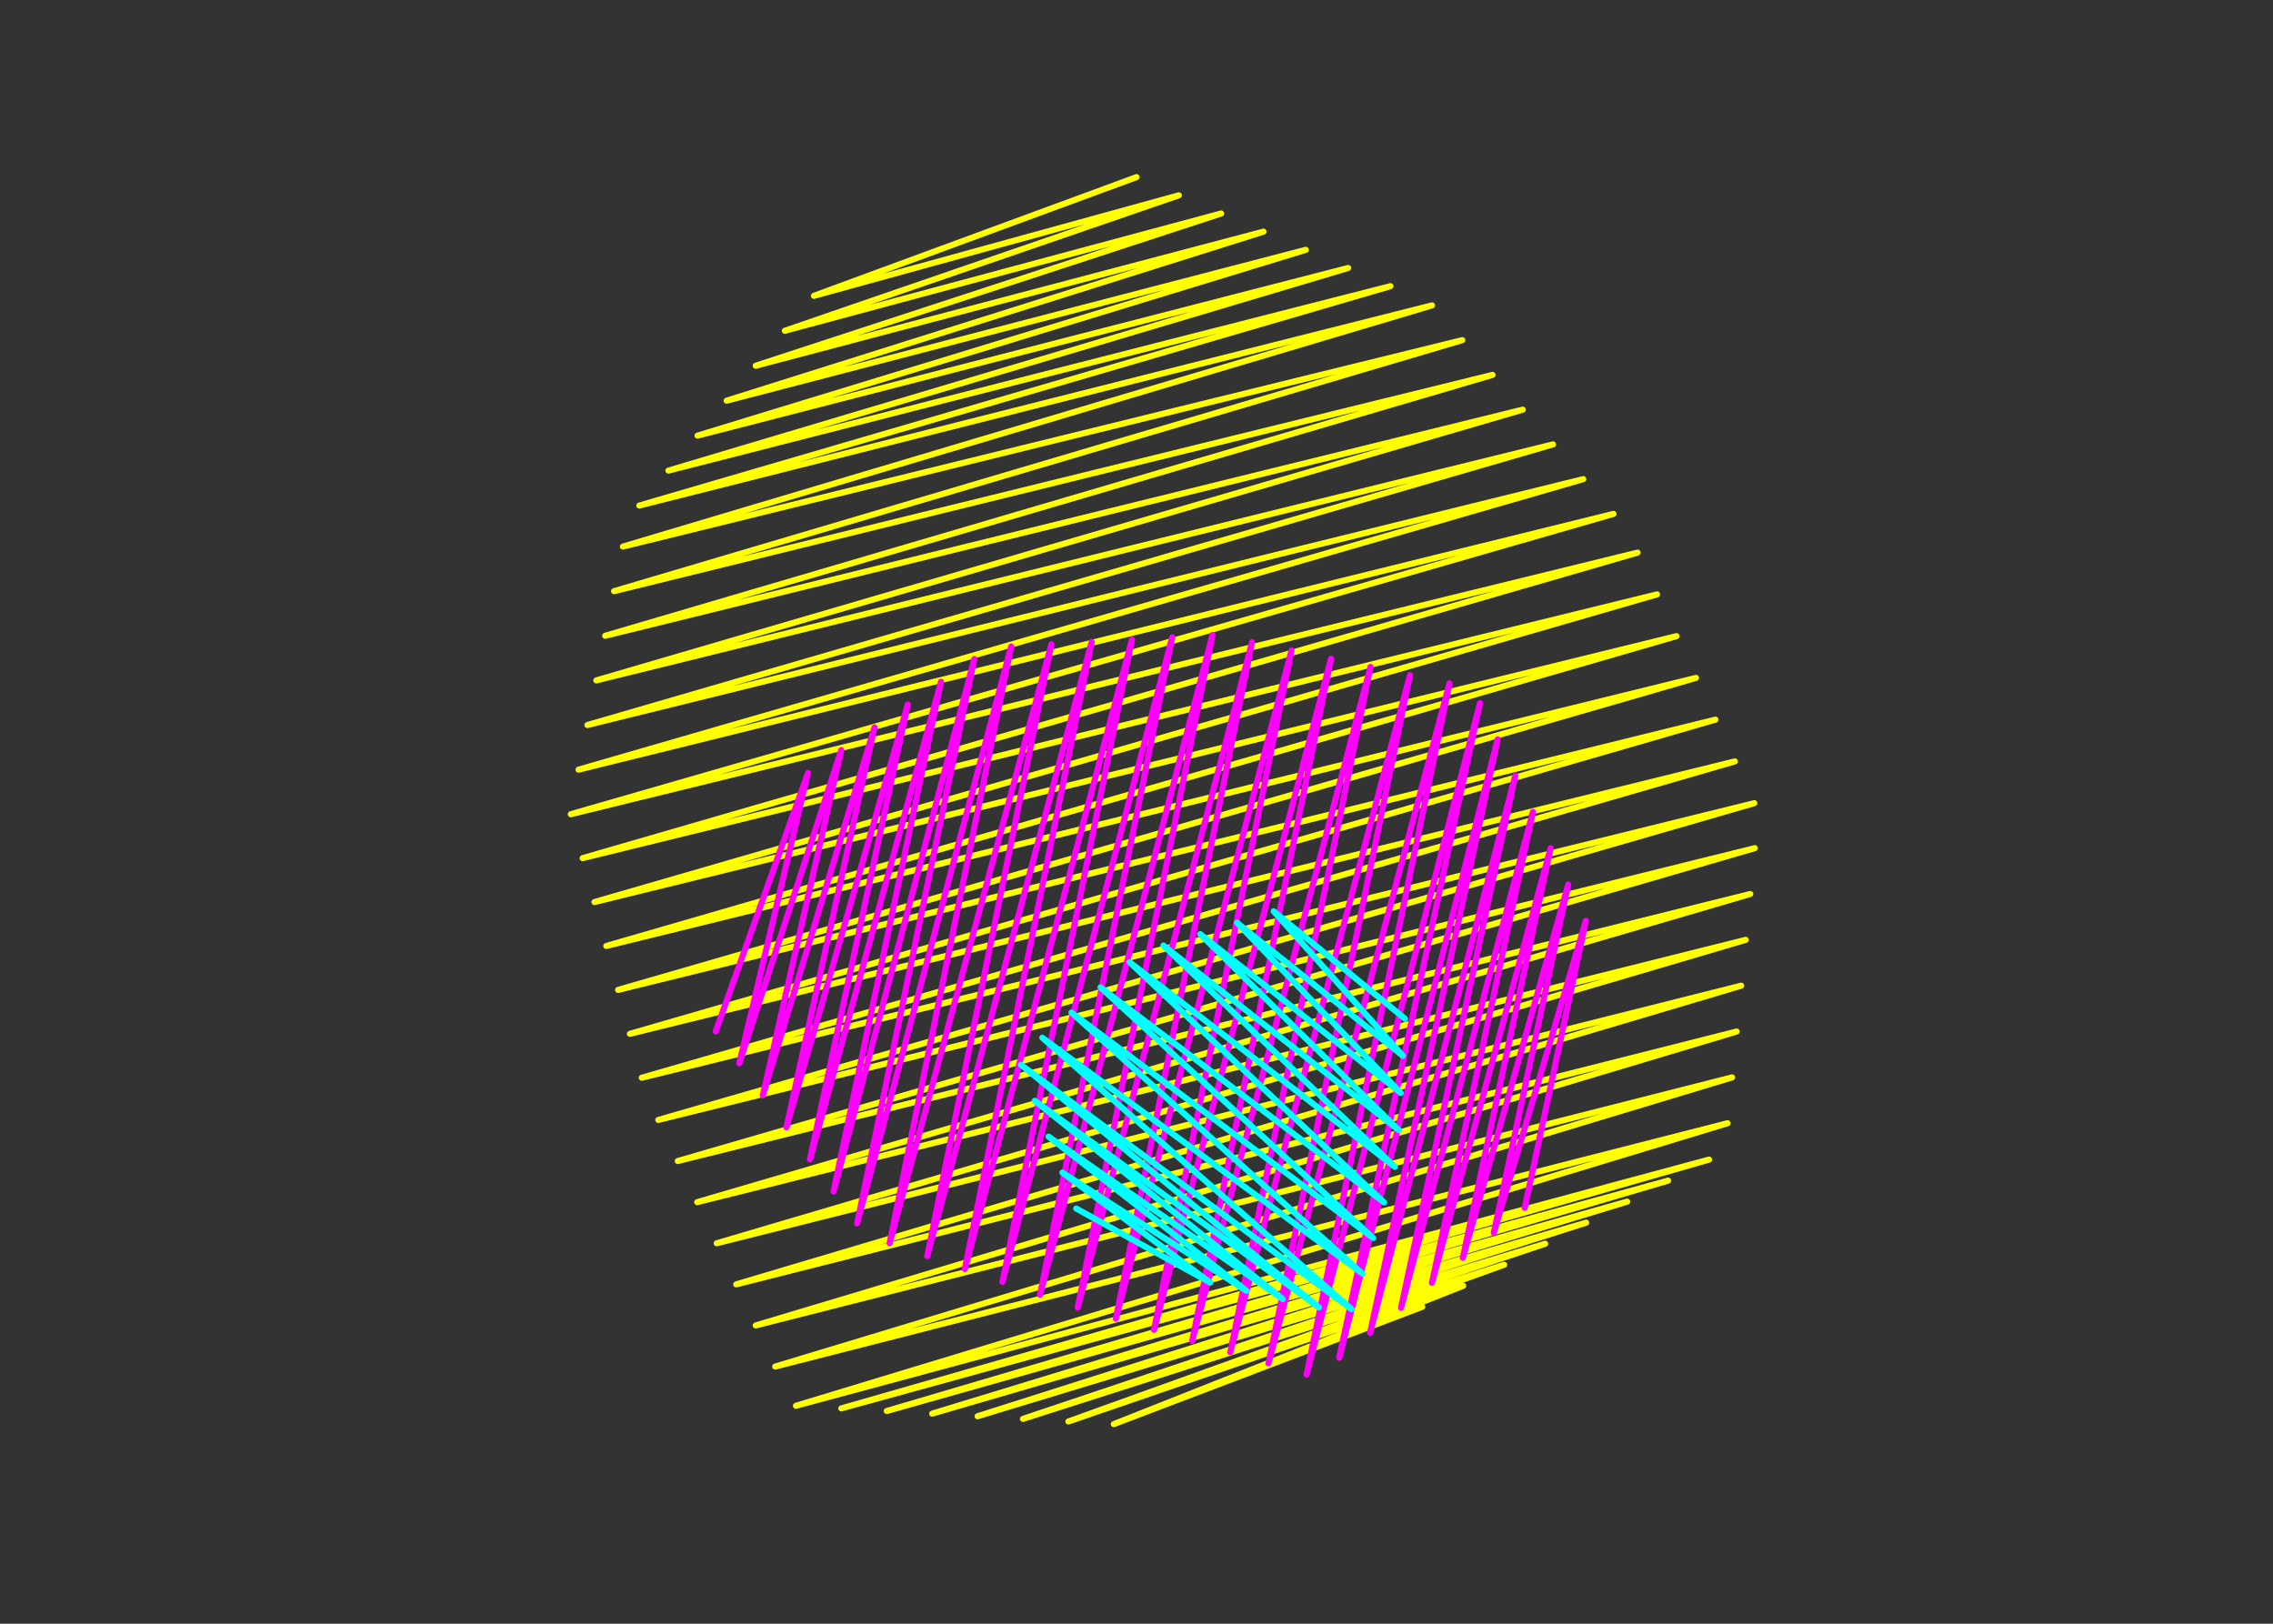 <?xml version="1.0" encoding="utf-8"?><svg version="1.1" xmlns="http://www.w3.org/2000/svg" xmlns:xlink="http://www.w3.org/1999/xlink" width="140" height="100" viewbox="0 0 140 100"><rect width="100%" height="100%" fill="#333333" stroke="none"/>  <g style="stroke-width: 0.375; stroke: #ff0 ;stroke-linecap: round; stroke-linejoin: round; fill: none;">  
    <path d="M 70 10.91 L50.133 18.219 L72.607 12.029 L48.341 20.371 L75.214 13.148 L46.548 22.524 L77.821 14.267 L44.756 24.677 L80.429 15.386 L42.963 26.83 L83.036 16.505 L41.17 28.983 L85.643 17.625 L39.378 31.135 L88.203 18.808 L38.368 33.662 L90.066 20.948 L37.822 36.409 L91.929 23.088 L37.275 39.157 L93.791 25.228 L36.729 41.904 L95.654 27.368 L36.182 44.652 L97.517 29.508 L35.636 47.4 L99.38 31.648 L35.158 50.145 L100.865 34.033 L35.886 52.85 L102.063 36.605 L36.615 55.555 L103.261 39.177 L37.343 58.26 L104.459 41.749 L38.072 60.965 L105.657 44.32 L38.8 63.67 L106.855 46.892 L39.529 66.375 L108.053 49.464 L40.545 68.974 L108.082 52.235 L41.745 71.505 L107.802 55.058 L42.945 74.036 L107.523 57.882 L44.146 76.568 L107.244 60.705 L45.346 79.099 L106.964 63.529 L46.546 81.63 L106.685 66.352 L47.746 84.162 L106.406 69.175 L49.025 86.577 L105.268 71.415 L51.821 86.738 L102.744 72.71 L54.618 86.899 L100.22 74.005 L57.415 87.061 L97.696 75.301 L60.211 87.222 L95.172 76.596 L63.008 87.384 L92.647 77.892 L65.805 87.545 L90.123 79.187 L68.602 87.707 L87.599 80.482"/>
  </g><g style="stroke-width: 0.375; stroke: #f0f ;stroke-linecap: round; stroke-linejoin: round; fill: none;">  
    <path d="M 93.912 74.388 L97.678 56.707 L92.007 75.927 L96.591 54.473 L90.103 77.466 L95.504 52.239 L88.198 79.005 L94.417 50.005 L86.294 80.544 L93.33 47.771 L84.389 82.082 L92.244 45.537 L82.484 83.621 L91.157 43.303 L80.479 84.653 L89.277 42.087 L78.129 83.965 L86.845 41.579 L75.779 83.277 L84.413 41.072 L73.429 82.589 L81.981 40.565 L71.079 81.901 L79.549 40.058 L68.729 81.213 L77.117 39.551 L66.379 80.525 L74.68 39.104 L64.059 79.742 L72.2 39.247 L61.743 78.948 L69.72 39.39 L59.427 78.154 L67.24 39.534 L57.111 77.36 L64.759 39.677 L54.794 76.566 L62.279 39.82 L52.79 75.348 L60.01 40.582 L51.339 73.376 L57.961 41.987 L49.888 71.404 L55.912 43.392 L48.437 69.431 L53.863 44.797 L46.986 67.459 L51.814 46.201 L45.534 65.487 L49.765 47.606 L44.083 63.515"/>
  </g><g style="stroke-width: 0.375; stroke: #0ff ;stroke-linecap: round; stroke-linejoin: round; fill: none;">  
    <path d="M 66.286 74.428 L74.545 78.991 L65.436 72.215 L76.777 79.5 L64.585 70.003 L79.009 80.01 L63.735 67.791 L81.242 80.519 L62.884 65.579 L83.24 80.624 L64.198 63.909 L83.908 78.434 L65.991 62.359 L84.576 76.244 L67.784 60.809 L85.243 74.053 L69.576 59.259 L85.911 71.863 L71.658 58.229 L86.148 69.596 L73.922 57.528 L86.276 67.31 L76.186 56.826 L86.405 65.024 L78.449 56.124 L86.534 62.738"/>
  </g><g style="stroke-width: 0.5; stroke: #000 ;stroke-linecap: round; stroke-linejoin: round; fill: none;">  
  </g></svg>